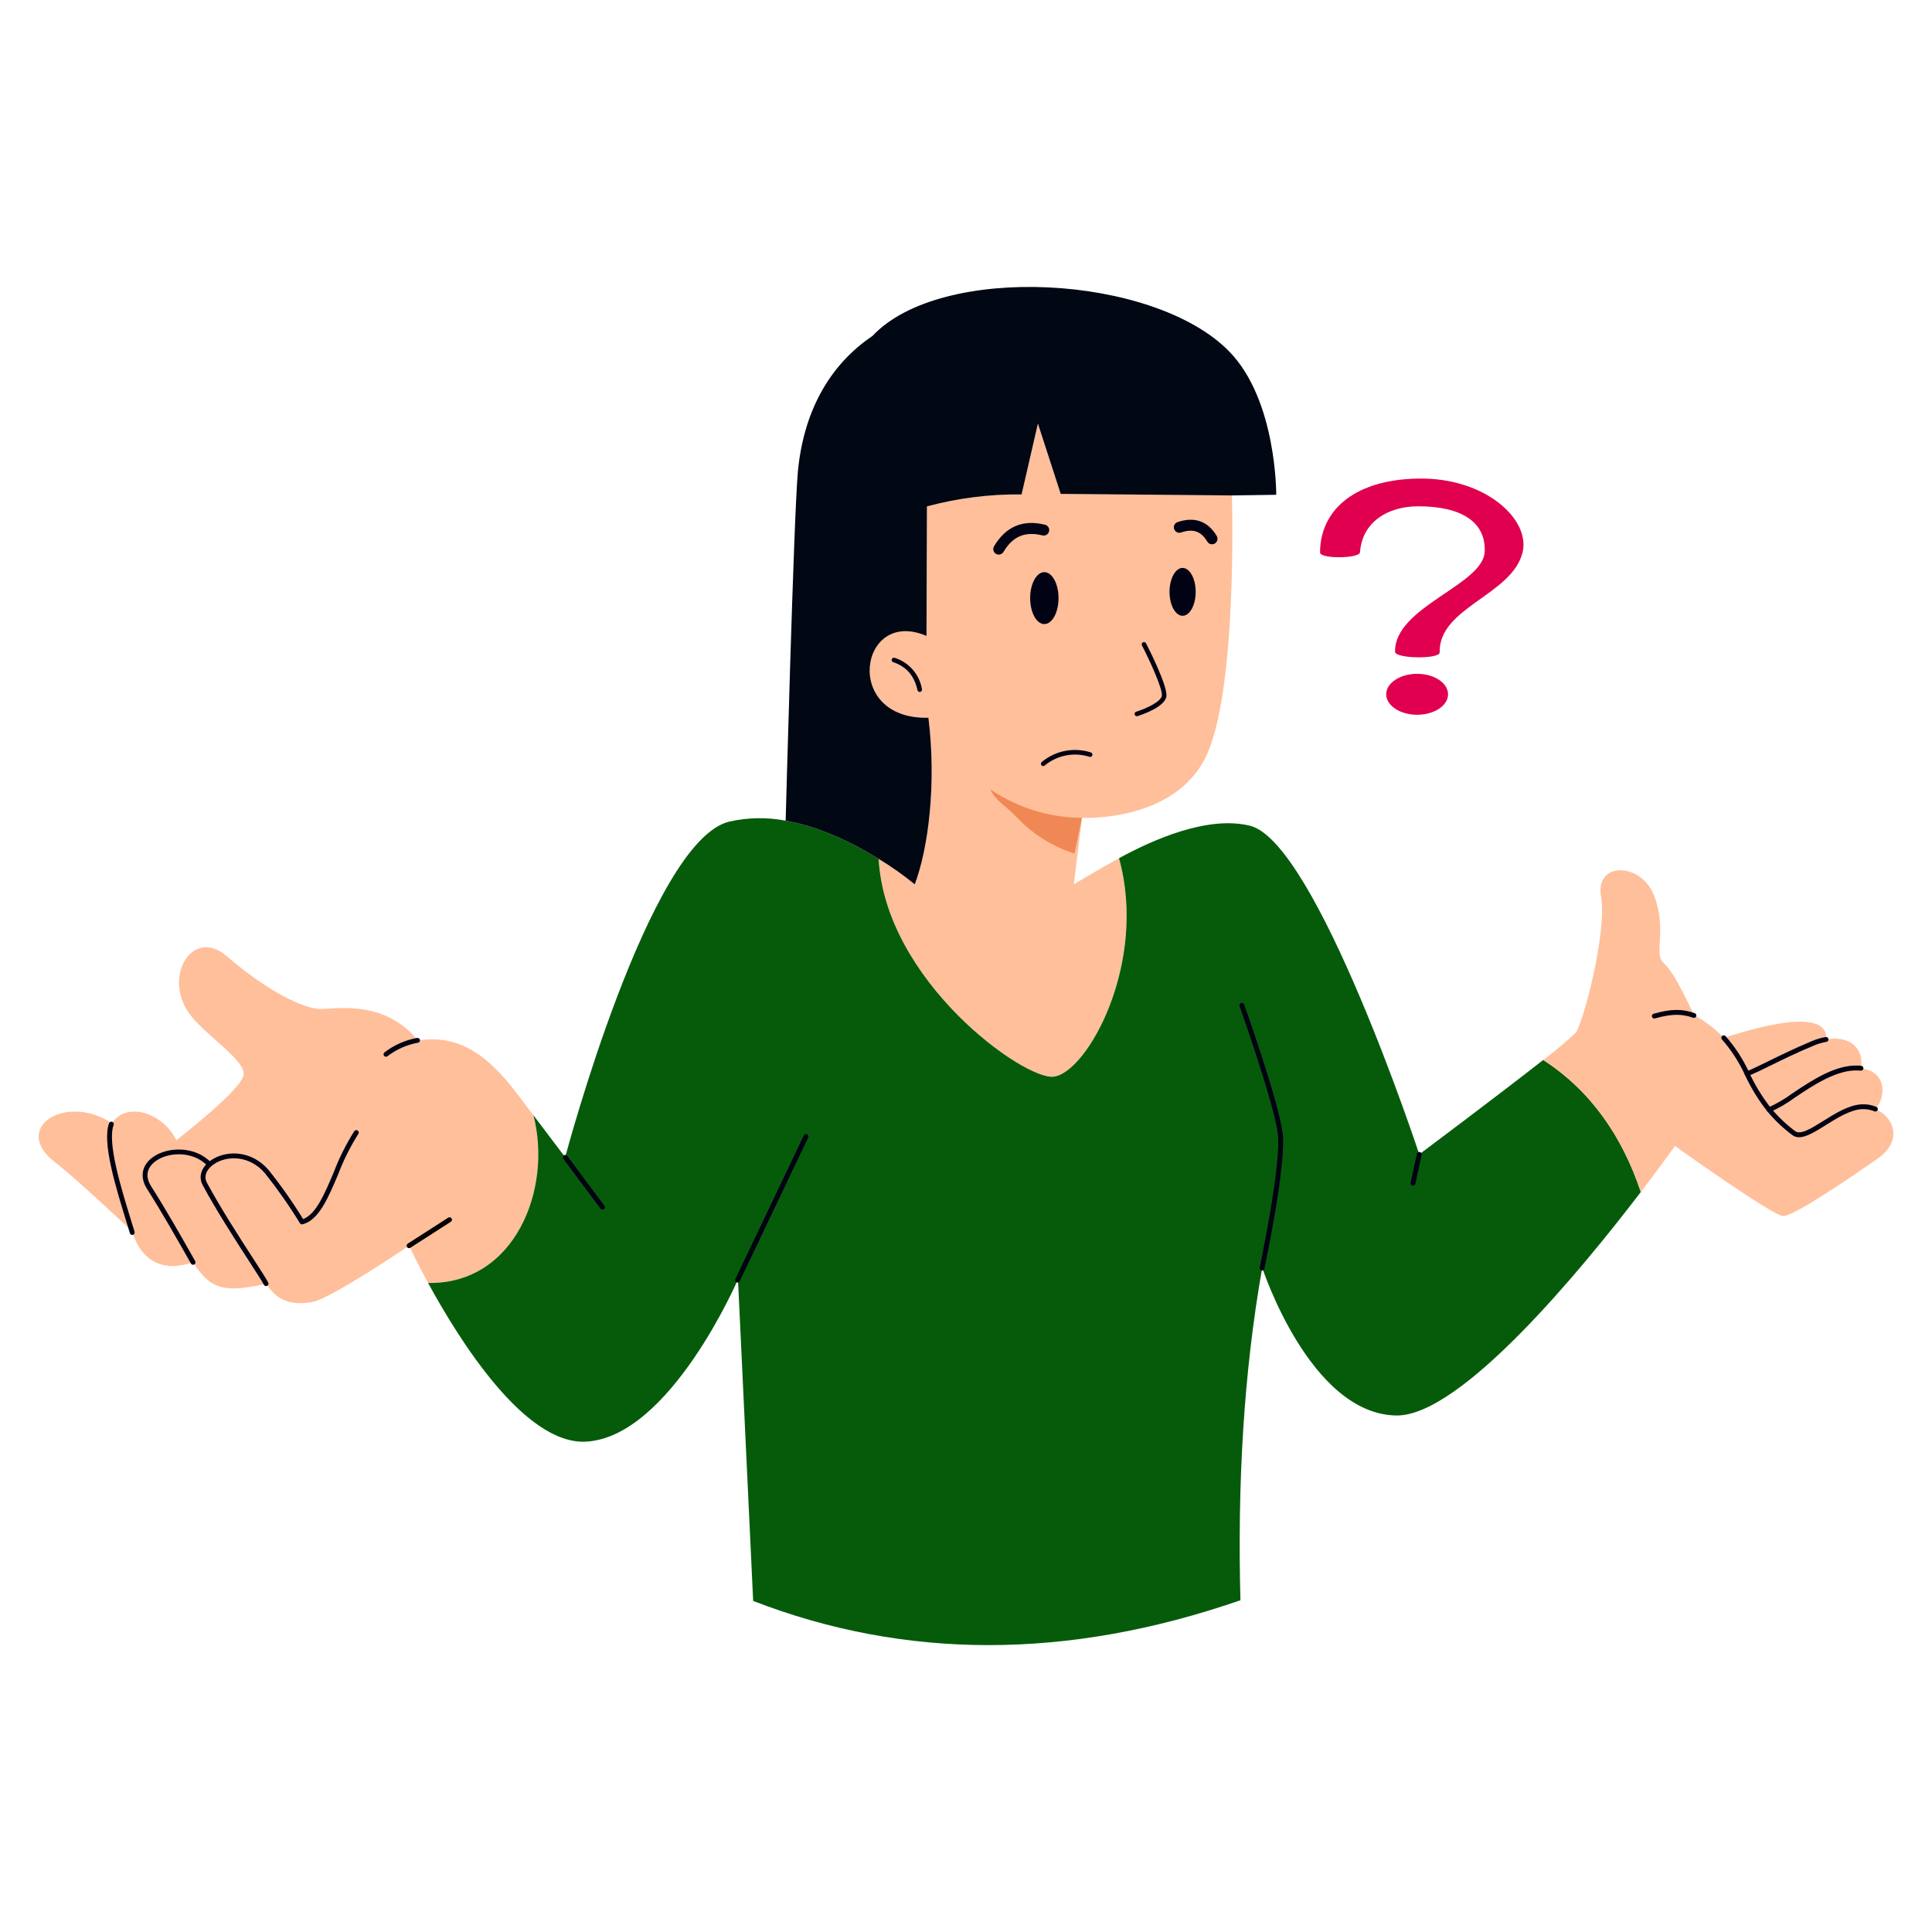 <!DOCTYPE svg PUBLIC "-//W3C//DTD SVG 1.1//EN" "http://www.w3.org/Graphics/SVG/1.1/DTD/svg11.dtd">
<!-- Uploaded to: SVG Repo, www.svgrepo.com, Transformed by: SVG Repo Mixer Tools -->
<svg width="800px" height="800px" viewBox="0 0 500 500" fill="none" xmlns="http://www.w3.org/2000/svg">
<g id="SVGRepo_bgCarrier" stroke-width="0"/>
<g id="SVGRepo_tracerCarrier" stroke-linecap="round" stroke-linejoin="round"/>
<g id="SVGRepo_iconCarrier"> <path fill-rule="evenodd" clip-rule="evenodd" d="M341.634 143.016C341.585 132.944 349.409 124.199 366.923 123.852C384.437 123.505 396.123 134.475 394.035 142.97C391.305 154.053 372.276 157.17 372.585 168.857C372.632 170.636 361.047 170.475 361.047 168.696C360.78 157.05 383.891 151.423 384.24 142.753C384.546 135.153 378.34 131.032 367.018 131.032C359.154 131.032 352.544 135.083 351.965 142.925C351.865 144.583 341.642 144.676 341.634 143.016Z" fill="#e0004f"/> <path fill-rule="evenodd" clip-rule="evenodd" d="M366.752 174.383C371.166 174.383 374.752 176.755 374.752 179.683C374.752 182.611 371.169 184.983 366.752 184.983C362.335 184.983 358.752 182.61 358.752 179.683C358.752 176.756 362.335 174.383 366.752 174.383Z" fill="#e0004f"/> <path d="M240.275 185.736C242.408 202.985 240.217 219.647 236.742 228.863C233.781 226.454 230.66 224.249 227.4 222.263C229.113 253.915 265.071 279.599 272.7 278.642C281.437 277.56 297.1 249.156 289.6 222.112C284.287 225.007 277.907 228.86 277.907 228.86L280.013 211.645C280.013 211.645 303.441 212.928 311.913 196.187C320.385 179.446 318.82 128.203 318.82 128.203L274.512 127.803L268.612 109.603L264.4 127.945C256.13 127.855 247.887 128.898 239.9 131.045L239.782 164.573C222.386 157.066 217.884 186.328 240.275 185.736Z" fill="#FFBF9B"/> <path d="M280.01 211.648C271.544 211.609 263.282 209.042 256.284 204.276C257.551 207.176 260.134 208.347 263.584 211.943C267.593 216.099 272.584 219.179 278.096 220.899L280.01 211.648Z" fill="#F08855"/> <path d="M14.27 300.805C19.734 305.005 34.163 318.633 34.163 318.633C36.908 327.37 43.228 329.057 49.926 326.665C54.484 333.64 57.858 334.723 68.887 332.23C71 335.479 74.024 338.2 80.9 336.939C85.71 336.058 105.855 322.385 105.855 322.385C105.855 322.385 107.693 326.338 110.79 332.029C133.226 332.407 142.996 307.78 138.061 288.642C136.55 286.653 135.089 284.714 133.881 283.128C124.413 270.588 116.859 268.095 108.146 269.228C98.905 258.022 85.584 261.472 82.26 261.095C76.645 260.415 67.404 255.001 58.666 247.446C49.928 239.891 42.147 252.533 48.866 262.127C52.82 267.793 63.522 274.239 63.043 278.142C62.59 282.042 45.618 295.089 45.618 295.089C42.37 288.214 32.927 284.815 28.948 290.682C17.065 282.775 2.687 291.916 14.27 300.805Z" fill="#FFBF9B"/> <path d="M34.223 319.6C34.088 319.599 33.957 319.556 33.849 319.475C33.742 319.395 33.662 319.282 33.623 319.153C33.359 318.285 33.079 317.376 32.789 316.437C29.927 307.163 26.366 295.621 28.238 290.67C28.3 290.518 28.419 290.396 28.57 290.33C28.72 290.265 28.891 290.26 29.044 290.319C29.198 290.377 29.323 290.493 29.392 290.642C29.462 290.791 29.47 290.961 29.416 291.116C27.696 295.662 31.335 307.455 33.992 316.066C34.282 317.007 34.563 317.917 34.827 318.787C34.851 318.866 34.859 318.949 34.852 319.031C34.843 319.114 34.819 319.194 34.78 319.267C34.742 319.339 34.688 319.404 34.625 319.456C34.561 319.509 34.487 319.548 34.408 319.572C34.348 319.59 34.286 319.6 34.223 319.6Z" fill="#010213"/> <path d="M110.788 332.029C118.921 346.961 135.843 373.929 151.631 373.099C173.413 371.94 190.989 331.099 190.989 331.099L194.917 414.322C234.174 429.506 276.15 429.682 321.023 414.145C320.242 384.382 321.803 355.55 326.663 328.077C326.663 328.077 339.002 365.977 361.363 366.327C378.058 366.579 409.383 328.48 424.643 308.487C419.808 294.008 411.649 282.248 399.386 274.316C387.501 283.633 367.306 298.742 367.306 298.742C367.306 298.742 340.689 217.935 323.49 213.7C312.69 211.031 298.59 217.175 289.597 222.111C297.097 249.155 281.438 277.559 272.697 278.641C265.067 279.598 229.109 253.914 227.397 222.262C221.178 218.409 212.49 214.002 203.325 212.391C198.484 211.454 193.5 211.54 188.694 212.643C167.971 217.729 146.265 299.491 146.265 299.491C146.265 299.491 142.06 293.901 138.056 288.638C142.994 307.78 133.224 332.407 110.788 332.029Z" fill="#065b0b"/> <path d="M68.85 332.837C68.733 332.837 68.618 332.804 68.519 332.743C68.419 332.682 68.339 332.594 68.286 332.489C67.894 331.704 66.434 329.447 64.586 326.589C61.165 321.3 56 313.307 52.451 306.7C51.275 304.509 52.118 301.991 54.598 300.286C58.476 297.62 65.015 297.586 69.498 302.78C72.741 306.826 75.726 311.073 78.436 315.494C81.769 314.275 84.007 308.978 86.37 303.383C87.784 299.674 89.564 296.115 91.683 292.758C91.729 292.687 91.789 292.627 91.859 292.579C91.929 292.532 92.007 292.5 92.09 292.483C92.173 292.467 92.258 292.468 92.341 292.485C92.423 292.503 92.501 292.536 92.571 292.584C92.64 292.633 92.699 292.694 92.744 292.766C92.789 292.837 92.819 292.917 92.833 293C92.846 293.083 92.843 293.168 92.823 293.25C92.803 293.332 92.767 293.409 92.717 293.477C90.65 296.765 88.913 300.248 87.53 303.877C84.942 310 82.5 315.8 78.312 316.848C78.182 316.881 78.045 316.872 77.921 316.821C77.797 316.771 77.692 316.682 77.623 316.567C74.863 312.065 71.832 307.734 68.547 303.6C64.541 298.961 58.737 298.963 55.312 301.319C53.787 302.367 52.526 304.174 53.56 306.101C57.081 312.662 62.233 320.63 65.643 325.901C67.585 328.901 68.988 331.074 69.412 331.921C69.46 332.017 69.484 332.123 69.479 332.231C69.474 332.338 69.442 332.442 69.386 332.534C69.33 332.625 69.251 332.7 69.157 332.753C69.063 332.805 68.957 332.832 68.85 332.832V332.837Z" fill="#010213"/> <path d="M49.964 327.322C49.853 327.322 49.743 327.293 49.647 327.237C49.551 327.181 49.472 327.1 49.417 327.003L48.548 325.471C45.769 320.564 41.962 313.845 38.048 307.677C36.169 304.718 36.648 301.717 39.322 299.647C43.206 296.647 50.579 296.535 54.634 300.882C54.69 300.942 54.734 301.013 54.763 301.091C54.792 301.168 54.806 301.251 54.803 301.333C54.8 301.416 54.78 301.497 54.746 301.572C54.712 301.647 54.663 301.715 54.603 301.771C54.542 301.828 54.471 301.872 54.394 301.901C54.316 301.929 54.234 301.943 54.151 301.94C54.069 301.937 53.987 301.918 53.912 301.884C53.837 301.849 53.769 301.8 53.713 301.74C50.106 297.873 43.546 297.971 40.092 300.64C38.835 301.611 37.036 303.73 39.11 306.998C43.044 313.192 46.859 319.928 49.645 324.847L50.513 326.378C50.554 326.45 50.58 326.529 50.591 326.611C50.601 326.693 50.595 326.776 50.573 326.856C50.551 326.936 50.513 327.011 50.462 327.076C50.411 327.141 50.348 327.195 50.276 327.236C50.181 327.292 50.074 327.322 49.964 327.322Z" fill="#010213"/> <path d="M99.893 273.481C99.764 273.481 99.639 273.442 99.533 273.369C99.427 273.295 99.347 273.191 99.302 273.07C99.257 272.95 99.251 272.818 99.283 272.694C99.316 272.569 99.385 272.458 99.483 272.374C101.959 270.462 104.859 269.175 107.938 268.621C108.099 268.589 108.267 268.621 108.404 268.711C108.542 268.801 108.639 268.941 108.675 269.101C108.712 269.261 108.683 269.429 108.597 269.569C108.511 269.709 108.374 269.81 108.214 269.85C105.336 270.36 102.623 271.554 100.302 273.33C100.188 273.428 100.043 273.481 99.893 273.481Z" fill="#010213"/> <path d="M326.616 328.816C326.572 328.816 326.527 328.812 326.484 328.802C326.403 328.785 326.326 328.752 326.258 328.705C326.19 328.658 326.132 328.598 326.087 328.529C326.042 328.46 326.011 328.382 325.996 328.301C325.981 328.219 325.983 328.136 326 328.055C326.057 327.788 331.677 301.262 330.7 293.407C329.715 285.514 320.884 260.622 320.795 260.371C320.743 260.214 320.754 260.044 320.826 259.895C320.898 259.747 321.026 259.633 321.181 259.577C321.337 259.522 321.508 259.53 321.658 259.6C321.807 259.669 321.924 259.795 321.982 259.949C322.347 260.978 330.947 285.222 331.949 293.249C332.956 301.315 327.468 327.218 327.234 328.317C327.204 328.458 327.126 328.585 327.014 328.676C326.901 328.767 326.761 328.816 326.616 328.816Z" fill="#010213"/> <path d="M190.88 331.916C190.787 331.916 190.694 331.895 190.61 331.854C190.535 331.819 190.468 331.769 190.413 331.708C190.357 331.646 190.314 331.575 190.286 331.497C190.258 331.419 190.246 331.336 190.25 331.253C190.254 331.171 190.275 331.09 190.31 331.015L208.03 293.841C208.064 293.764 208.114 293.695 208.175 293.637C208.236 293.58 208.309 293.535 208.387 293.506C208.466 293.477 208.55 293.464 208.634 293.468C208.718 293.472 208.801 293.492 208.877 293.529C208.953 293.565 209.021 293.616 209.076 293.679C209.132 293.742 209.175 293.815 209.202 293.895C209.229 293.974 209.24 294.058 209.234 294.142C209.228 294.226 209.205 294.308 209.167 294.383L191.447 331.557C191.396 331.664 191.316 331.755 191.215 331.818C191.115 331.882 190.999 331.916 190.88 331.916Z" fill="#010213"/> <path d="M105.858 323.021C105.722 323.021 105.59 322.977 105.481 322.895C105.373 322.814 105.293 322.699 105.255 322.569C105.217 322.438 105.221 322.299 105.269 322.172C105.316 322.044 105.403 321.936 105.517 321.862L116 315.129C116.141 315.039 116.311 315.008 116.474 315.044C116.637 315.079 116.779 315.178 116.87 315.319C116.96 315.459 116.99 315.629 116.955 315.793C116.919 315.956 116.821 316.098 116.68 316.188L106.2 322.922C106.098 322.987 105.979 323.021 105.858 323.021Z" fill="#000000"/> <path d="M238.024 179.078C237.889 179.078 237.759 179.032 237.654 178.948C237.549 178.864 237.476 178.746 237.446 178.615C236.598 174.842 234.601 172.539 231.163 171.367C231.014 171.316 230.892 171.208 230.823 171.067C230.754 170.926 230.743 170.764 230.794 170.615C230.845 170.466 230.953 170.344 231.094 170.275C231.235 170.206 231.397 170.195 231.546 170.246C233.356 170.815 234.974 171.873 236.219 173.304C237.465 174.736 238.29 176.484 238.603 178.355C238.637 178.508 238.609 178.669 238.525 178.802C238.441 178.935 238.307 179.029 238.154 179.063C238.111 179.073 238.068 179.078 238.024 179.078Z" fill="#010213"/> <path d="M203.328 212.4C212.493 214.011 221.181 218.418 227.4 222.271C230.66 224.257 233.781 226.462 236.742 228.871C240.217 219.655 242.408 202.993 240.275 185.744C217.884 186.336 222.386 157.074 239.775 164.585L239.893 131.057C247.88 128.91 256.123 127.866 264.393 127.957L268.61 109.618L274.51 127.818L318.818 128.218L330.286 128.052C330.286 128.052 330.476 103.623 318.131 90.971C298.631 70.971 243.471 68.059 225.795 86.943C210.252 97.416 207.219 114.025 206.484 122.152C205.421 133.7 203.328 212.4 203.328 212.4Z" fill="#010713"/> <path d="M294.222 185.352C294.08 185.352 293.943 185.302 293.835 185.209C293.727 185.117 293.656 184.989 293.635 184.848C293.614 184.708 293.644 184.565 293.719 184.445C293.795 184.325 293.911 184.236 294.047 184.194C296.479 183.439 300.431 181.653 300.682 180.074C300.951 178.374 297.672 171.174 295.542 167.042C295.503 166.973 295.479 166.896 295.471 166.817C295.462 166.739 295.47 166.659 295.493 166.583C295.516 166.507 295.554 166.436 295.604 166.376C295.655 166.315 295.718 166.264 295.788 166.228C295.859 166.192 295.936 166.17 296.015 166.164C296.094 166.158 296.173 166.168 296.249 166.193C296.324 166.219 296.393 166.259 296.452 166.312C296.512 166.364 296.56 166.428 296.594 166.5C297.177 167.629 302.271 177.612 301.852 180.26C301.404 183.076 295.113 185.104 294.397 185.326C294.34 185.343 294.281 185.352 294.222 185.352Z" fill="#010213"/> <path d="M269.986 198.258C269.863 198.258 269.743 198.22 269.642 198.149C269.542 198.078 269.466 197.977 269.426 197.861C269.385 197.745 269.382 197.619 269.416 197.501C269.45 197.383 269.521 197.278 269.617 197.202C271.353 195.753 273.427 194.766 275.646 194.334C277.866 193.902 280.159 194.039 282.311 194.732C282.457 194.779 282.58 194.88 282.653 195.015C282.726 195.15 282.744 195.308 282.703 195.456C282.662 195.604 282.565 195.73 282.433 195.808C282.3 195.886 282.143 195.91 281.994 195.874C280.021 195.236 277.919 195.109 275.883 195.503C273.848 195.898 271.946 196.802 270.354 198.13C270.249 198.213 270.12 198.258 269.986 198.258Z" fill="#010213"/> <path d="M258.476 143.532C258.225 143.532 257.979 143.465 257.763 143.339C257.546 143.213 257.366 143.031 257.242 142.814C257.118 142.596 257.054 142.349 257.056 142.098C257.058 141.848 257.126 141.602 257.253 141.386C260.277 136.272 264.712 134.386 270.435 135.793C270.618 135.835 270.792 135.914 270.945 136.024C271.097 136.134 271.227 136.273 271.326 136.433C271.424 136.594 271.49 136.772 271.519 136.958C271.548 137.144 271.54 137.334 271.496 137.517C271.451 137.7 271.37 137.872 271.258 138.023C271.146 138.175 271.005 138.303 270.844 138.399C270.682 138.496 270.503 138.559 270.317 138.586C270.13 138.613 269.94 138.602 269.758 138.555C265.273 137.455 262.077 138.815 259.701 142.833C259.575 143.046 259.396 143.223 259.181 143.345C258.966 143.468 258.723 143.532 258.476 143.532Z" fill="#010213"/> <path d="M313.666 140.861C313.418 140.861 313.175 140.796 312.96 140.674C312.746 140.551 312.567 140.374 312.441 140.161C310.854 137.479 308.765 136.752 305.676 137.806C305.499 137.866 305.312 137.891 305.126 137.879C304.94 137.867 304.758 137.818 304.59 137.736C304.423 137.654 304.273 137.539 304.15 137.399C304.027 137.259 303.932 137.096 303.872 136.919C303.812 136.742 303.787 136.555 303.799 136.369C303.811 136.183 303.859 136.001 303.942 135.833C304.024 135.666 304.139 135.516 304.279 135.393C304.419 135.27 304.582 135.175 304.759 135.115C309.116 133.634 312.616 134.876 314.888 138.715C315.016 138.931 315.084 139.177 315.087 139.427C315.089 139.678 315.025 139.925 314.901 140.143C314.776 140.361 314.597 140.542 314.38 140.668C314.163 140.795 313.917 140.861 313.666 140.861Z" fill="#010213"/> <path fill-rule="evenodd" clip-rule="evenodd" d="M270.274 148.071C268.248 148.071 266.602 151.083 266.602 154.791C266.602 158.499 268.248 161.512 270.274 161.512C272.3 161.512 273.946 158.501 273.946 154.791C273.946 151.081 272.303 148.071 270.274 148.071Z" fill="#010213"/> <path fill-rule="evenodd" clip-rule="evenodd" d="M306.058 146.979C304.19 146.979 302.674 149.753 302.674 153.172C302.674 156.591 304.19 159.366 306.058 159.366C307.926 159.366 309.441 156.589 309.441 153.172C309.441 149.755 307.925 146.979 306.058 146.979Z" fill="#010213"/> <path d="M457.855 287.207C459.721 289.451 461.842 291.471 464.175 293.225C467.499 295.768 475.054 286.854 481.752 286.425C482.982 286.355 484.212 286.561 485.352 287.03C488.152 283.958 488.373 277.285 481.625 276.479V276.454C481.325 276.429 481.025 276.403 480.693 276.403C472.258 276.1 462.74 285.5 457.855 287.207Z" fill="#FFBF9B"/> <path d="M472.611 268.976C473.291 259.382 449.067 267.742 446.096 268.576C448.55 271.373 450.586 274.511 452.139 277.893C455.69 276.508 461.204 273.335 469.186 270.011C470.284 269.542 471.434 269.203 472.611 269V268.976Z" fill="#FFBF9B"/> <path d="M407.77 267.314C405.103 269.797 402.304 272.134 399.385 274.314C411.648 282.246 419.807 294.006 424.642 308.485C430.081 301.385 433.48 296.574 433.48 296.574C433.48 296.574 458.736 314.654 461.456 314.704C464.201 314.755 477.622 305.614 485.906 299.873C492.606 295.214 490.112 289.02 485.352 287.031C484.212 286.562 482.982 286.355 481.752 286.426C475.052 286.854 467.499 295.768 464.175 293.226C461.842 291.472 459.721 289.453 457.855 287.208C455.587 284.34 453.668 281.213 452.139 277.891C450.586 274.509 448.55 271.371 446.096 268.574C443.87 266.251 441.296 264.288 438.466 262.757C435.218 256.21 433.228 251.779 430.433 249.109C427.915 246.692 431.491 240.775 428.117 231.886C424.717 222.997 412.731 222.947 414.343 231.986C415.954 241.051 409.785 264.67 407.77 267.314Z" fill="#FFBF9B"/> <path d="M481.626 276.455C482.507 271.368 478.68 267.868 472.611 269.001C471.434 269.202 470.285 269.54 469.186 270.008C461.204 273.332 455.686 276.508 452.139 277.89C453.668 281.211 455.587 284.339 457.855 287.207C462.74 285.495 472.255 276.102 480.694 276.407C481.021 276.4 481.324 276.43 481.626 276.455Z" fill="#FFBF9B"/> <path d="M428.134 263.593C427.982 263.593 427.835 263.538 427.72 263.439C427.605 263.339 427.53 263.201 427.509 263.05C427.488 262.9 427.522 262.747 427.605 262.619C427.688 262.492 427.815 262.399 427.961 262.357C432.417 261.084 435.301 261.043 438.603 262.211C438.76 262.267 438.889 262.383 438.961 262.533C439.033 262.684 439.042 262.857 438.986 263.014C438.93 263.171 438.814 263.3 438.664 263.372C438.513 263.444 438.34 263.453 438.183 263.397C435.622 262.497 433.077 262.205 428.307 263.568C428.251 263.584 428.192 263.593 428.134 263.593Z" fill="#010213"/> <path d="M452.139 278.52C451.992 278.519 451.851 278.468 451.738 278.374C451.626 278.281 451.549 278.151 451.522 278.007C451.495 277.863 451.519 277.714 451.59 277.586C451.66 277.457 451.774 277.358 451.91 277.304C453.436 276.704 455.31 275.789 457.678 274.625C460.686 273.146 464.43 271.307 468.944 269.425C470.087 268.937 471.284 268.586 472.51 268.378C472.671 268.359 472.834 268.403 472.964 268.5C473.094 268.598 473.181 268.743 473.207 268.903C473.233 269.064 473.196 269.229 473.103 269.362C473.01 269.496 472.869 269.589 472.71 269.621C471.581 269.813 470.479 270.137 469.427 270.587C464.948 272.453 461.227 274.282 458.227 275.752C455.827 276.93 453.937 277.86 452.362 278.475C452.291 278.503 452.215 278.519 452.139 278.52Z" fill="#010213"/> <path d="M457.855 287.837C457.706 287.837 457.563 287.784 457.45 287.688C457.336 287.592 457.261 287.459 457.236 287.313C457.211 287.166 457.238 287.016 457.314 286.888C457.389 286.76 457.507 286.662 457.647 286.613C459.83 285.623 461.903 284.406 463.831 282.982C468.776 279.682 474.953 275.541 480.716 275.775C481.032 275.762 481.349 275.779 481.662 275.826C481.829 275.84 481.984 275.919 482.094 276.046C482.203 276.173 482.258 276.339 482.246 276.506C482.24 276.588 482.218 276.668 482.181 276.742C482.144 276.815 482.093 276.881 482.03 276.934C481.968 276.988 481.895 277.029 481.817 277.054C481.739 277.079 481.656 277.089 481.574 277.082C481.274 277.058 480.998 277.034 480.694 277.034C475.302 276.86 469.325 280.827 464.531 284.034C462.518 285.522 460.349 286.787 458.063 287.806C457.996 287.828 457.925 287.838 457.855 287.837Z" fill="#010213"/> <path d="M465.6 294.316C464.95 294.328 464.316 294.12 463.8 293.725C461.427 291.943 459.271 289.889 457.375 287.606C455.077 284.702 453.133 281.535 451.583 278.172C450.056 274.844 448.055 271.755 445.642 269.002C445.528 268.88 445.468 268.718 445.474 268.551C445.479 268.384 445.551 268.226 445.673 268.112C445.796 267.999 445.958 267.938 446.125 267.944C446.292 267.95 446.449 268.022 446.563 268.144C449.041 270.956 451.096 274.115 452.663 277.52C454.184 280.829 456.092 283.946 458.346 286.806C460.181 289.014 462.268 291.001 464.564 292.725C465.964 293.795 468.826 292.002 471.855 290.103C474.914 288.185 478.381 286.011 481.717 285.798C483.043 285.722 484.368 285.944 485.597 286.448C485.751 286.511 485.875 286.633 485.939 286.787C486.004 286.941 486.004 287.114 485.941 287.269C485.878 287.423 485.756 287.546 485.602 287.611C485.448 287.676 485.274 287.676 485.12 287.613C484.067 287.181 482.931 286.99 481.795 287.055C478.779 287.248 475.456 289.331 472.524 291.169C469.875 292.827 467.5 294.316 465.6 294.316Z" fill="#010213"/> <path d="M155.9 313.033C155.803 313.032 155.707 313.009 155.62 312.965C155.533 312.921 155.458 312.858 155.4 312.78L145.772 299.872C145.68 299.738 145.643 299.573 145.67 299.413C145.696 299.252 145.784 299.108 145.915 299.011C146.045 298.913 146.208 298.87 146.37 298.89C146.531 298.911 146.678 298.993 146.781 299.119L156.408 312.027C156.477 312.12 156.52 312.231 156.53 312.347C156.54 312.463 156.518 312.579 156.467 312.683C156.415 312.788 156.335 312.875 156.237 312.937C156.138 312.999 156.024 313.032 155.908 313.033H155.9Z" fill="#010213"/> <path d="M365.677 306.871C365.583 306.871 365.49 306.849 365.406 306.809C365.321 306.768 365.246 306.709 365.187 306.636C365.128 306.563 365.086 306.477 365.064 306.386C365.043 306.294 365.041 306.199 365.061 306.107L366.689 298.607C366.727 298.446 366.826 298.306 366.966 298.218C367.106 298.13 367.275 298.1 367.436 298.135C367.598 298.171 367.739 298.268 367.83 298.406C367.92 298.545 367.953 298.713 367.92 298.875L366.292 306.375C366.261 306.515 366.184 306.641 366.072 306.731C365.96 306.821 365.821 306.871 365.677 306.871Z" fill="#010213"/> </g>
</svg>